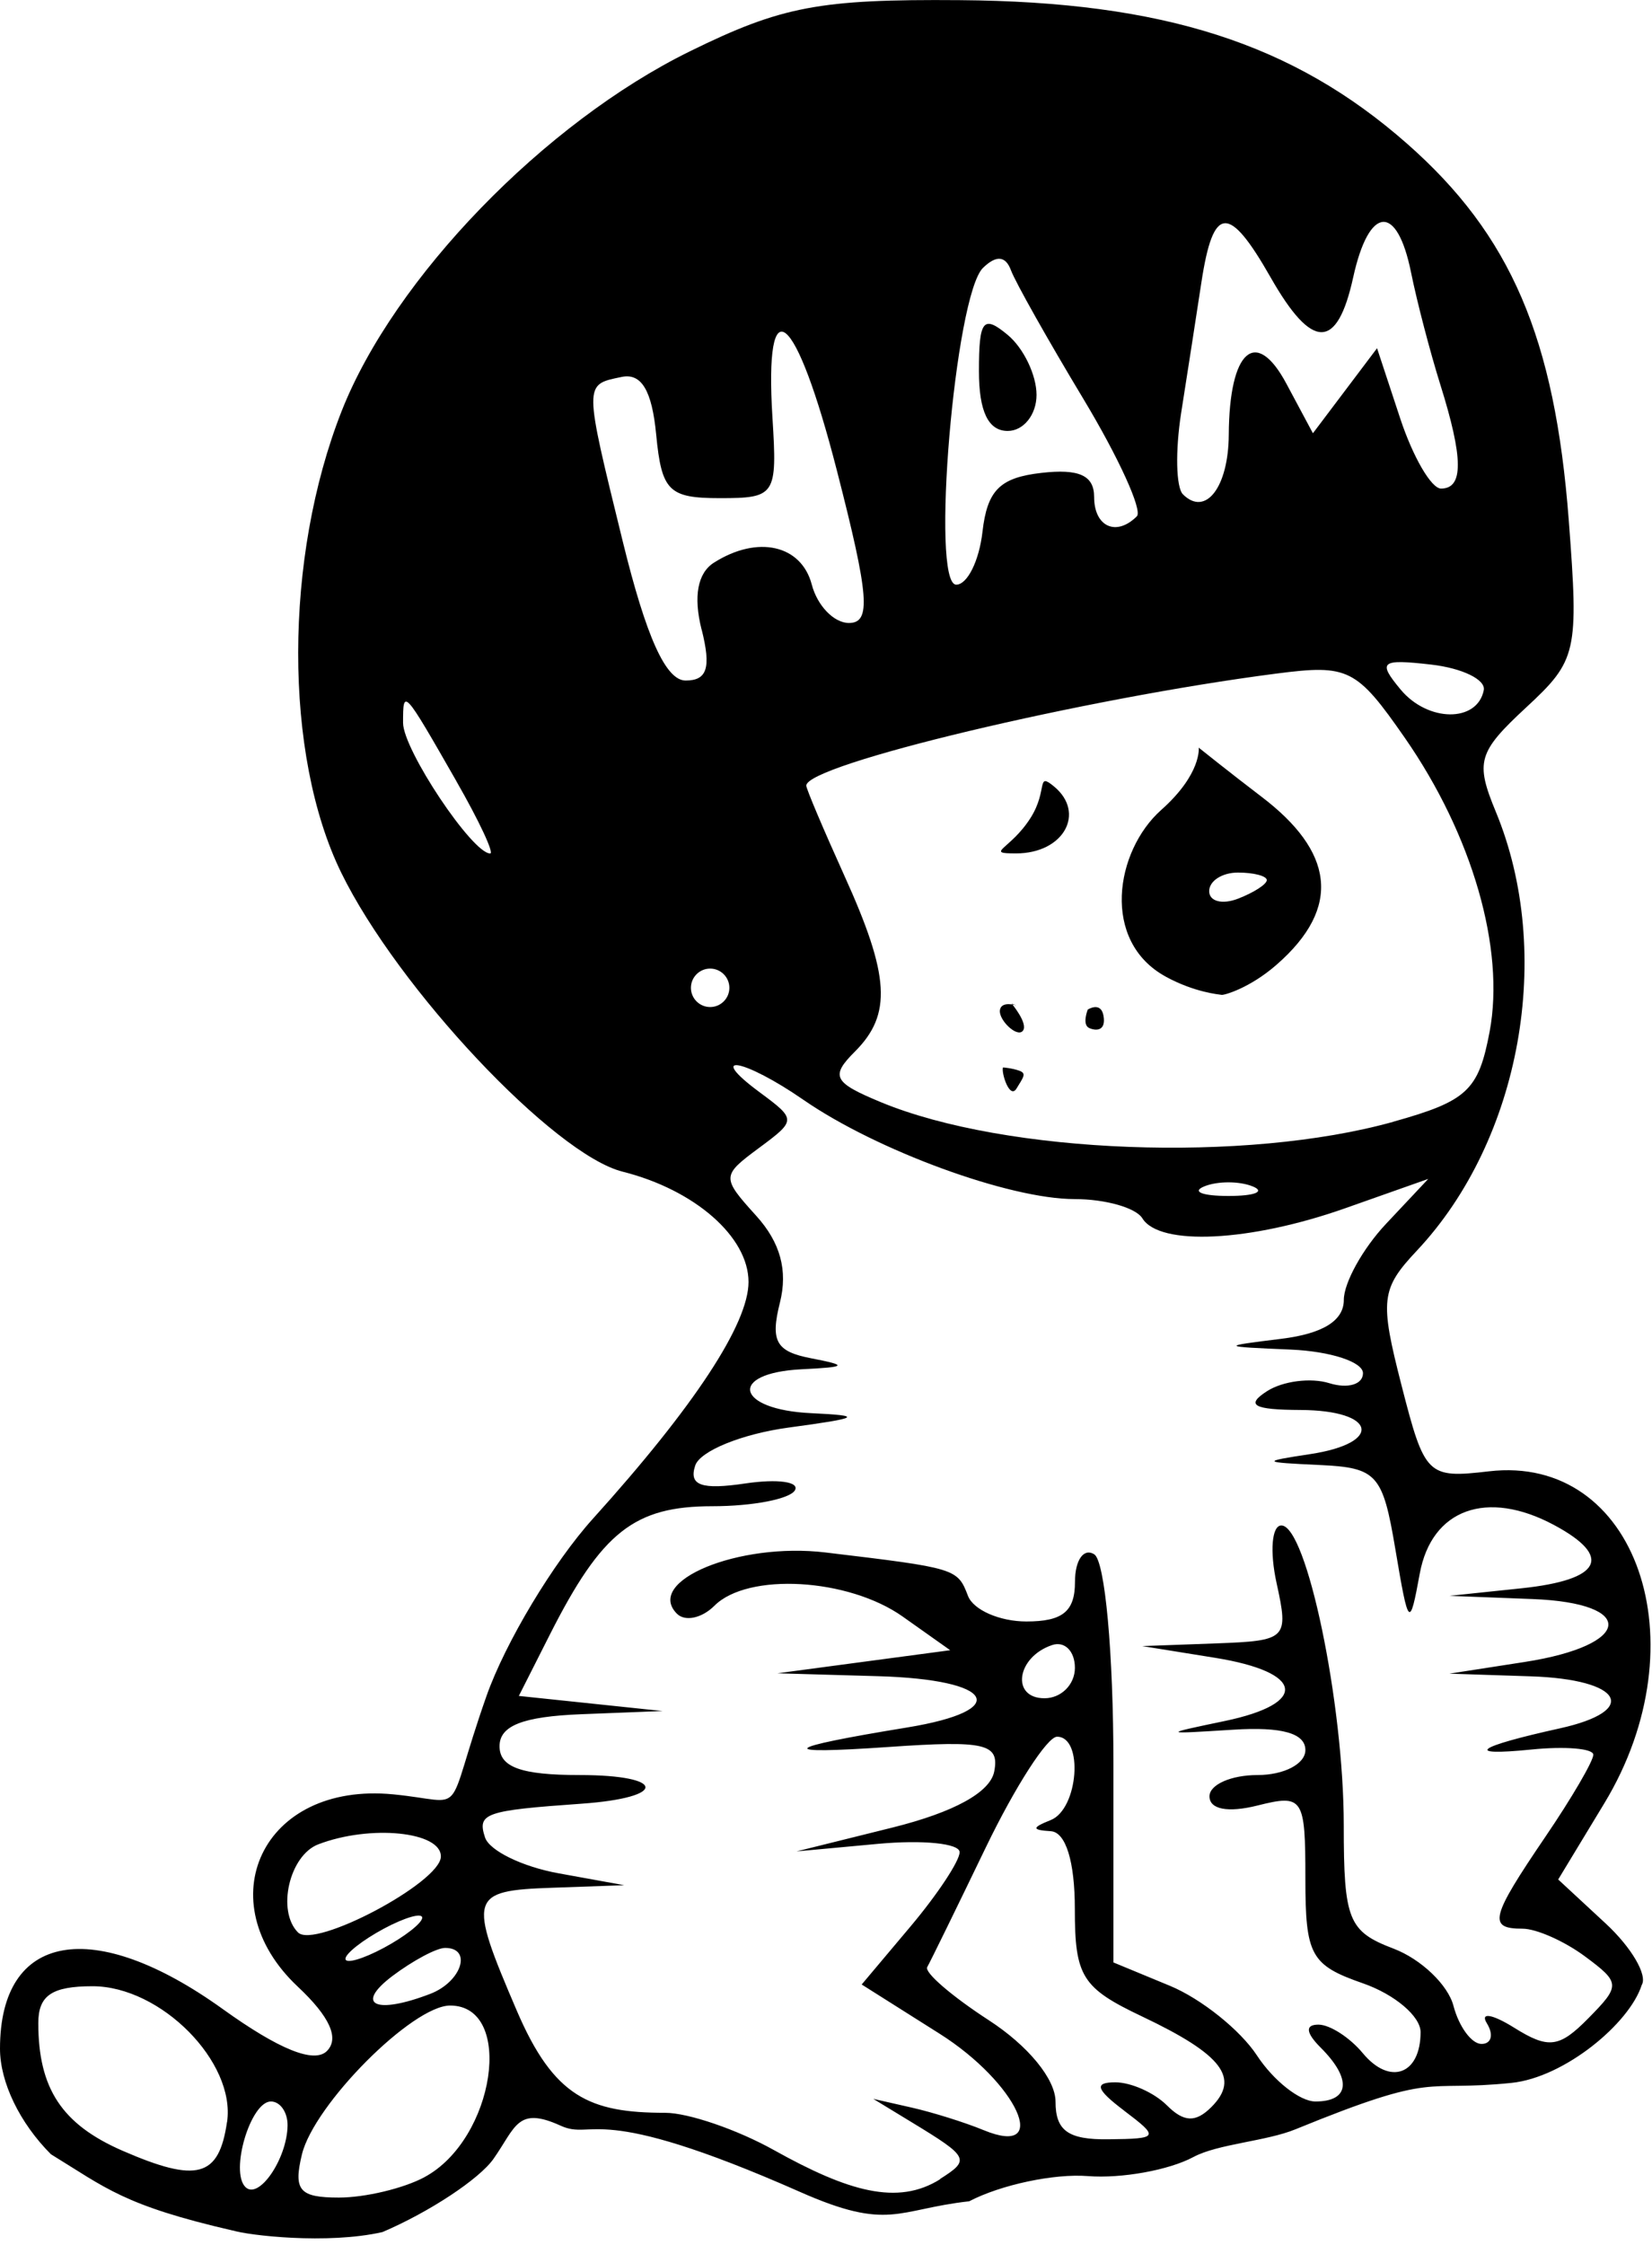 <?xml version="1.0" encoding="UTF-8" standalone="no"?>
<svg
   xmlns:dc="http://purl.org/dc/elements/1.1/"
   xmlns:cc="http://creativecommons.org/ns#"
   xmlns:rdf="http://www.w3.org/1999/02/22-rdf-syntax-ns#"
   xmlns:svg="http://www.w3.org/2000/svg"
   xmlns="http://www.w3.org/2000/svg"
   xmlns:sodipodi="http://sodipodi.sourceforge.net/DTD/sodipodi-0.dtd"
   xmlns:inkscape="http://www.inkscape.org/namespaces/inkscape"
   width="22.772mm"
   height="30.934mm"
   viewBox="0 0 22.772 30.934"
   version="1.1"
   id="svg8"
   sodipodi:docname="hamhalmatandpappy.svg"
   inkscape:version="1.0 (4035a4fb49, 2020-05-01)">
  <defs
     id="defs2" />
  <sodipodi:namedview
     fit-margin-bottom="0"
     fit-margin-right="0"
     fit-margin-left="0"
     fit-margin-top="0"
     id="base"
     pagecolor="#ffffff"
     bordercolor="#666666"
     borderopacity="1.0"
     inkscape:pageopacity="0.0"
     inkscape:pageshadow="2"
     inkscape:zoom="2.0608775"
     inkscape:cx="-79.329701"
     inkscape:cy="-3.9390814"
     inkscape:document-units="mm"
     inkscape:current-layer="layer1"
     inkscape:document-rotation="0"
     showgrid="false"
     inkscape:window-width="1898"
     inkscape:window-height="1034"
     inkscape:window-x="10"
     inkscape:window-y="34"
     inkscape:window-maximized="0" />
  <g
     transform="translate(-90.62,-168.095)"
     inkscape:label="Layer 1"
     inkscape:groupmode="layer"
     id="layer1">
    <path
       style="fill:#000000;stroke-width:0.265"
       d="m 93.831,198.83 c -1.51,-0.348 -1.751,-0.588 -2.509,-1.052 -0.431,-0.431 -0.702,-0.993 -0.702,-1.455 0,-1.6 1.285,-1.828 3.07,-0.546 0.778,0.559 1.261,0.753 1.436,0.579 0.175,-0.175 0.04,-0.474 -0.402,-0.888 -1.243,-1.168 -0.499,-2.825 1.316,-2.649 1.057,0.102 0.681,0.366 1.285,-1.352 0.262,-0.744 0.925,-1.845 1.469,-2.447 1.396,-1.546 2.144,-2.684 2.144,-3.261 0,-0.622 -0.741,-1.27 -1.736,-1.52 -0.946,-0.237 -3.099,-2.525 -3.879,-4.121 -0.793,-1.623 -0.79,-4.338 0.007,-6.36 0.722,-1.832 2.795,-3.972 4.802,-4.957 1.262,-0.62 1.784,-0.719 3.717,-0.704 2.804,0.021 4.597,0.596 6.166,1.977 1.432,1.26 2.038,2.674 2.23,5.194 0.138,1.817 0.113,1.926 -0.588,2.575 -0.664,0.616 -0.703,0.748 -0.418,1.437 0.808,1.951 0.347,4.519 -1.086,6.045 -0.499,0.531 -0.516,0.68 -0.213,1.861 0.319,1.245 0.356,1.281 1.205,1.182 2.032,-0.237 2.933,2.356 1.59,4.574 l -0.636,1.05 0.652,0.604 c 0.359,0.332 0.583,0.716 0.499,0.851 -0.168,0.528 -1.063,1.273 -1.796,1.348 -1.25,0.128 -0.989,-0.173 -2.976,0.639 -0.405,0.166 -1.07,0.201 -1.407,0.382 -0.337,0.181 -0.992,0.299 -1.455,0.263 -0.463,-0.037 -1.199,0.119 -1.636,0.347 -1.003,0.112 -1.099,0.416 -2.332,-0.129 -2.862,-1.264 -2.833,-0.7 -3.301,-0.913 -0.597,-0.272 -0.617,0.02 -0.924,0.457 -0.196,0.279 -0.884,0.733 -1.53,1.009 -0.764,0.174 -1.855,0.045 -2.064,-0.022 z m 0.753,-1.448 c 0.002,-0.182 -0.101,-0.331 -0.23,-0.331 -0.28,0 -0.567,0.964 -0.351,1.179 0.183,0.183 0.575,-0.389 0.581,-0.849 z m 1.886,0.712 c 0.972,-0.52 1.249,-2.365 0.355,-2.365 -0.519,0 -1.876,1.362 -2.043,2.051 -0.12,0.496 -0.035,0.595 0.51,0.595 0.36,0 0.89,-0.126 1.179,-0.281 z m 7.106,0.026 c 0.421,-0.266 0.404,-0.301 -0.389,-0.783 l -0.529,-0.322 0.529,0.12 c 0.291,0.066 0.738,0.206 0.992,0.311 0.94,0.387 0.464,-0.653 -0.609,-1.33 l -1.072,-0.677 0.675,-0.802 c 0.371,-0.441 0.675,-0.901 0.675,-1.021 0,-0.121 -0.506,-0.172 -1.124,-0.115 l -1.124,0.104 1.32,-0.328 c 0.851,-0.212 1.35,-0.486 1.405,-0.773 0.074,-0.384 -0.122,-0.43 -1.452,-0.338 -1.58,0.109 -1.494,0.017 0.249,-0.268 1.45,-0.237 1.212,-0.661 -0.397,-0.707 l -1.389,-0.04 1.191,-0.159 1.191,-0.159 -0.654,-0.463 c -0.75,-0.531 -2.135,-0.611 -2.596,-0.15 -0.172,0.172 -0.404,0.222 -0.516,0.111 -0.451,-0.451 0.851,-0.988 2.046,-0.845 1.806,0.216 1.82,0.22 1.965,0.598 0.074,0.194 0.437,0.353 0.805,0.353 0.5,0 0.67,-0.138 0.67,-0.545 0,-0.3 0.119,-0.471 0.265,-0.381 0.149,0.092 0.265,1.359 0.265,2.894 v 2.73 l 0.781,0.323 c 0.429,0.178 0.968,0.609 1.197,0.958 0.229,0.349 0.592,0.635 0.807,0.635 0.473,0 0.504,-0.311 0.073,-0.741 -0.207,-0.207 -0.218,-0.318 -0.032,-0.318 0.157,0 0.432,0.177 0.612,0.394 0.373,0.449 0.796,0.295 0.796,-0.291 0,-0.217 -0.357,-0.52 -0.794,-0.672 -0.721,-0.251 -0.794,-0.385 -0.794,-1.446 0,-1.116 -0.031,-1.162 -0.661,-1.004 -0.408,0.102 -0.661,0.053 -0.661,-0.127 0,-0.161 0.298,-0.293 0.661,-0.293 0.366,0 0.661,-0.153 0.661,-0.344 0,-0.232 -0.323,-0.323 -0.992,-0.281 -0.988,0.062 -0.988,0.062 -0.122,-0.119 1.165,-0.243 1.099,-0.674 -0.134,-0.872 l -1.001,-0.161 1.013,-0.037 c 0.983,-0.036 1.008,-0.061 0.839,-0.831 -0.096,-0.437 -0.066,-0.794 0.066,-0.794 0.349,0 0.86,2.453 0.86,4.128 0,1.309 0.063,1.466 0.687,1.703 0.378,0.144 0.749,0.498 0.825,0.787 0.076,0.289 0.25,0.526 0.387,0.526 0.137,0 0.17,-0.128 0.074,-0.284 -0.097,-0.156 0.073,-0.129 0.377,0.061 0.472,0.295 0.621,0.276 1.02,-0.129 0.447,-0.453 0.445,-0.491 -0.046,-0.855 -0.282,-0.209 -0.669,-0.381 -0.86,-0.381 -0.48,0 -0.442,-0.152 0.315,-1.266 0.364,-0.535 0.661,-1.044 0.661,-1.131 0,-0.086 -0.387,-0.119 -0.86,-0.071 -0.935,0.093 -0.757,-0.037 0.397,-0.292 1.107,-0.244 0.869,-0.675 -0.397,-0.717 l -1.124,-0.037 1.038,-0.161 c 1.482,-0.23 1.555,-0.811 0.109,-0.867 l -1.147,-0.044 0.992,-0.104 c 1.105,-0.116 1.269,-0.434 0.449,-0.873 -0.924,-0.494 -1.685,-0.219 -1.849,0.669 -0.14,0.762 -0.154,0.749 -0.336,-0.331 -0.175,-1.041 -0.253,-1.127 -1.046,-1.164 -0.8,-0.037 -0.809,-0.047 -0.129,-0.15 1.011,-0.153 0.914,-0.603 -0.132,-0.608 -0.65,-0.003 -0.763,-0.066 -0.463,-0.259 0.218,-0.14 0.605,-0.19 0.86,-0.11 0.255,0.079 0.463,0.017 0.463,-0.138 0,-0.155 -0.446,-0.301 -0.992,-0.325 -0.977,-0.042 -0.979,-0.044 -0.132,-0.149 0.573,-0.071 0.86,-0.25 0.86,-0.536 0,-0.236 0.262,-0.708 0.582,-1.048 l 0.582,-0.619 -1.144,0.404 c -1.312,0.463 -2.559,0.525 -2.797,0.139 -0.09,-0.146 -0.511,-0.265 -0.936,-0.265 -0.898,0 -2.724,-0.668 -3.735,-1.367 -0.825,-0.57 -1.357,-0.662 -0.605,-0.105 0.508,0.376 0.508,0.385 -0.012,0.77 -0.513,0.38 -0.514,0.403 -0.035,0.932 0.333,0.368 0.438,0.753 0.327,1.196 -0.134,0.533 -0.054,0.675 0.432,0.768 0.511,0.099 0.493,0.12 -0.132,0.151 -1.022,0.051 -0.911,0.557 0.132,0.605 0.725,0.034 0.676,0.065 -0.31,0.198 -0.644,0.087 -1.224,0.323 -1.29,0.524 -0.09,0.274 0.085,0.336 0.693,0.246 0.447,-0.066 0.753,-0.022 0.68,0.097 -0.074,0.119 -0.585,0.217 -1.136,0.217 -1.076,0 -1.524,0.353 -2.241,1.77 l -0.427,0.844 0.991,0.104 0.991,0.104 -1.124,0.044 c -0.803,0.032 -1.124,0.158 -1.124,0.441 0,0.289 0.299,0.397 1.102,0.397 1.197,0 1.218,0.311 0.027,0.395 -1.331,0.094 -1.439,0.131 -1.329,0.465 0.06,0.182 0.516,0.404 1.014,0.494 l 0.905,0.164 -0.992,0.035 c -1.144,0.04 -1.166,0.116 -0.489,1.694 0.511,1.192 1.007,1.407 2.045,1.407 0.318,0 0.993,0.231 1.5,0.514 1.021,0.569 1.705,0.771 2.294,0.399 z m -9.826,-0.785 c 0.121,-0.827 -0.913,-1.872 -1.854,-1.872 -0.561,0 -0.748,0.127 -0.748,0.508 0,0.902 0.326,1.396 1.164,1.76 1.027,0.446 1.326,0.364 1.437,-0.396 z m 12.363,-0.16 c -0.385,-0.291 -0.415,-0.388 -0.119,-0.388 0.217,0 0.537,0.143 0.712,0.318 0.233,0.233 0.396,0.239 0.612,0.023 0.399,-0.399 0.152,-0.723 -0.952,-1.247 -0.833,-0.395 -0.93,-0.551 -0.93,-1.487 0,-0.649 -0.125,-1.054 -0.331,-1.067 -0.265,-0.017 -0.265,-0.048 0,-0.154 0.38,-0.153 0.454,-1.148 0.086,-1.148 -0.135,0 -0.576,0.685 -0.98,1.521 -0.404,0.837 -0.768,1.581 -0.81,1.654 -0.041,0.073 0.34,0.401 0.847,0.73 0.545,0.353 0.922,0.814 0.922,1.124 0,0.4 0.175,0.525 0.728,0.518 0.697,-0.008 0.706,-0.025 0.214,-0.397 z m -9.562,-1.607 c 0.432,-0.166 0.583,-0.633 0.205,-0.633 -0.118,0 -0.445,0.175 -0.728,0.388 -0.524,0.397 -0.231,0.534 0.523,0.245 z m -0.111,-1.049 c 0,-0.073 -0.238,-0.005 -0.529,0.151 -0.291,0.156 -0.529,0.343 -0.529,0.415 0,0.073 0.238,0.005 0.529,-0.151 0.291,-0.156 0.529,-0.343 0.529,-0.415 z M 96.697,193.678 c 0.009,-0.346 -0.973,-0.445 -1.69,-0.17 -0.399,0.153 -0.575,0.918 -0.279,1.214 0.23,0.23 1.959,-0.686 1.969,-1.043 z m 8.74,-2.602 c 0,-0.23 -0.141,-0.372 -0.314,-0.314 -0.491,0.164 -0.572,0.733 -0.105,0.733 0.23,0 0.419,-0.189 0.419,-0.419 z m 2.447,-6.635 c -0.182,-0.073 -0.48,-0.073 -0.661,0 -0.182,0.073 -0.033,0.133 0.331,0.133 0.364,0 0.513,-0.06 0.331,-0.133 z m 1.942,-0.89 c 1.02,-0.285 1.175,-0.431 1.328,-1.242 0.214,-1.142 -0.238,-2.707 -1.169,-4.047 -0.666,-0.958 -0.779,-1.014 -1.769,-0.886 -2.654,0.342 -6.482,1.254 -6.482,1.544 0,0.045 0.236,0.601 0.523,1.236 0.629,1.386 0.661,1.916 0.147,2.429 -0.34,0.34 -0.297,0.425 0.359,0.697 1.722,0.713 5.028,0.839 7.063,0.27 z m -3.133,-1.997 c -0.902,-0.489 -0.701,-1.734 -0.066,-2.299 0.56,-0.498 0.517,-0.858 0.517,-0.858 0,0 0.433,0.347 0.869,0.679 0.972,0.74 1.127,1.51 0.198,2.317 -0.365,0.317 -0.716,0.416 -0.751,0.41 -0.035,-0.006 -0.368,-0.032 -0.768,-0.249 z m 1.389,-1.332 c 0,-0.057 -0.179,-0.104 -0.397,-0.104 -0.218,0 -0.397,0.115 -0.397,0.256 0,0.141 0.179,0.188 0.397,0.104 0.218,-0.084 0.397,-0.199 0.397,-0.256 z M 104.83,179.358 c 0.238,-0.381 0.071,-0.632 0.321,-0.425 0.436,0.362 0.135,0.921 -0.526,0.921 -0.445,0 -0.073,-0.051 0.205,-0.496 z m -4.156,2.348 c 0,-0.146 -0.119,-0.265 -0.265,-0.265 -0.146,0 -0.265,0.119 -0.265,0.265 0,0.146 0.119,0.265 0.265,0.265 0.146,0 0.265,-0.119 0.265,-0.265 z m -3.761,-2.844 c -0.733,-1.281 -0.737,-1.285 -0.737,-0.807 0,0.369 0.954,1.8 1.201,1.8 0.057,0 -0.151,-0.446 -0.464,-0.992 z m 14.16,-1.257 c 0.029,-0.146 -0.298,-0.304 -0.727,-0.353 -0.693,-0.079 -0.739,-0.041 -0.421,0.342 0.376,0.454 1.059,0.46 1.148,0.011 z m -10.782,-0.835 c -0.115,-0.457 -0.055,-0.779 0.17,-0.922 0.602,-0.382 1.205,-0.246 1.349,0.302 0.076,0.291 0.306,0.529 0.512,0.529 0.308,0 0.279,-0.369 -0.165,-2.097 -0.57,-2.22 -1.004,-2.577 -0.889,-0.73 0.067,1.069 0.042,1.107 -0.725,1.107 -0.705,0 -0.803,-0.098 -0.878,-0.876 -0.058,-0.609 -0.204,-0.851 -0.477,-0.794 -0.522,0.109 -0.523,0.068 0.016,2.265 0.324,1.32 0.594,1.918 0.867,1.918 0.298,0 0.353,-0.176 0.221,-0.703 z m 3.872,-1.348 c 0.066,-0.572 0.24,-0.746 0.811,-0.811 0.52,-0.06 0.728,0.035 0.728,0.331 0,0.412 0.306,0.55 0.589,0.267 0.081,-0.081 -0.251,-0.81 -0.738,-1.619 -0.487,-0.809 -0.936,-1.606 -0.997,-1.77 -0.074,-0.2 -0.202,-0.212 -0.385,-0.035 -0.389,0.375 -0.727,4.366 -0.37,4.366 0.153,0 0.316,-0.327 0.362,-0.728 z m -0.049,-2.215 c 0,-0.704 0.059,-0.778 0.397,-0.497 0.218,0.181 0.397,0.553 0.397,0.826 0,0.273 -0.179,0.497 -0.397,0.497 -0.268,0 -0.397,-0.268 -0.397,-0.826 z m 3.444,0.877 c 0.007,-1.165 0.374,-1.489 0.795,-0.701 l 0.365,0.682 0.442,-0.586 0.442,-0.586 0.319,0.967 c 0.176,0.532 0.429,0.967 0.563,0.967 0.312,0 0.309,-0.417 -0.011,-1.436 -0.14,-0.447 -0.321,-1.14 -0.402,-1.54 -0.193,-0.958 -0.58,-0.926 -0.798,0.066 -0.221,1.006 -0.565,1.006 -1.137,0.002 -0.578,-1.015 -0.792,-1.001 -0.955,0.065 -0.072,0.473 -0.198,1.285 -0.28,1.805 -0.081,0.52 -0.07,1.022 0.025,1.117 0.312,0.312 0.628,-0.097 0.632,-0.821 z"
       id="path853"
       sodipodi:nodetypes="ccsssssssssssscsssssssscscsssscssscccssssssssssccsscssscssssscccssssssssscsssssssssssssssscssssscsscsssssssccsscsssssscscssssscssssssssssssssssscccsssssscssssssscssscsscssssssssscccssssssscsssssscsscsscsssssssssssssscssssssssssssssssssssscssscsssssssssscscssscsccscssscssccssssscsscccss" />
    <path
       style="fill:#000000;stroke:#000000;stroke-width:0.423;stroke-linecap:round;stroke-opacity:0"
       d="m 105.614,182.006 c 0,0 0.181,-0.118 0.217,0.084 0.036,0.202 -0.09,0.216 -0.195,0.171 -0.106,-0.045 -0.022,-0.255 -0.022,-0.255 z"
       id="path855" />
    <path
       style="fill:#000000;stroke:#000000;stroke-width:0.423;stroke-linecap:round;stroke-opacity:0"
       d="m 104.628,181.948 c 0,0 -0.207,-0.067 -0.225,0.067 -0.018,0.134 0.236,0.381 0.316,0.284 0.08,-0.097 -0.153,-0.375 -0.153,-0.375 z"
       id="path857" />
    <path
       style="fill:#000000;stroke:#000000;stroke-width:0.423;stroke-linecap:round;stroke-opacity:0"
       d="m 104.446,182.803 c -0.027,0.068 0.091,0.446 0.186,0.291 0.094,-0.155 0.142,-0.208 0.041,-0.245 -0.101,-0.037 -0.227,-0.046 -0.227,-0.046 z"
       id="path859" />
    <g
       id="g1242"
       transform="translate(5.587,-0.885)" />
  </g>
</svg>
